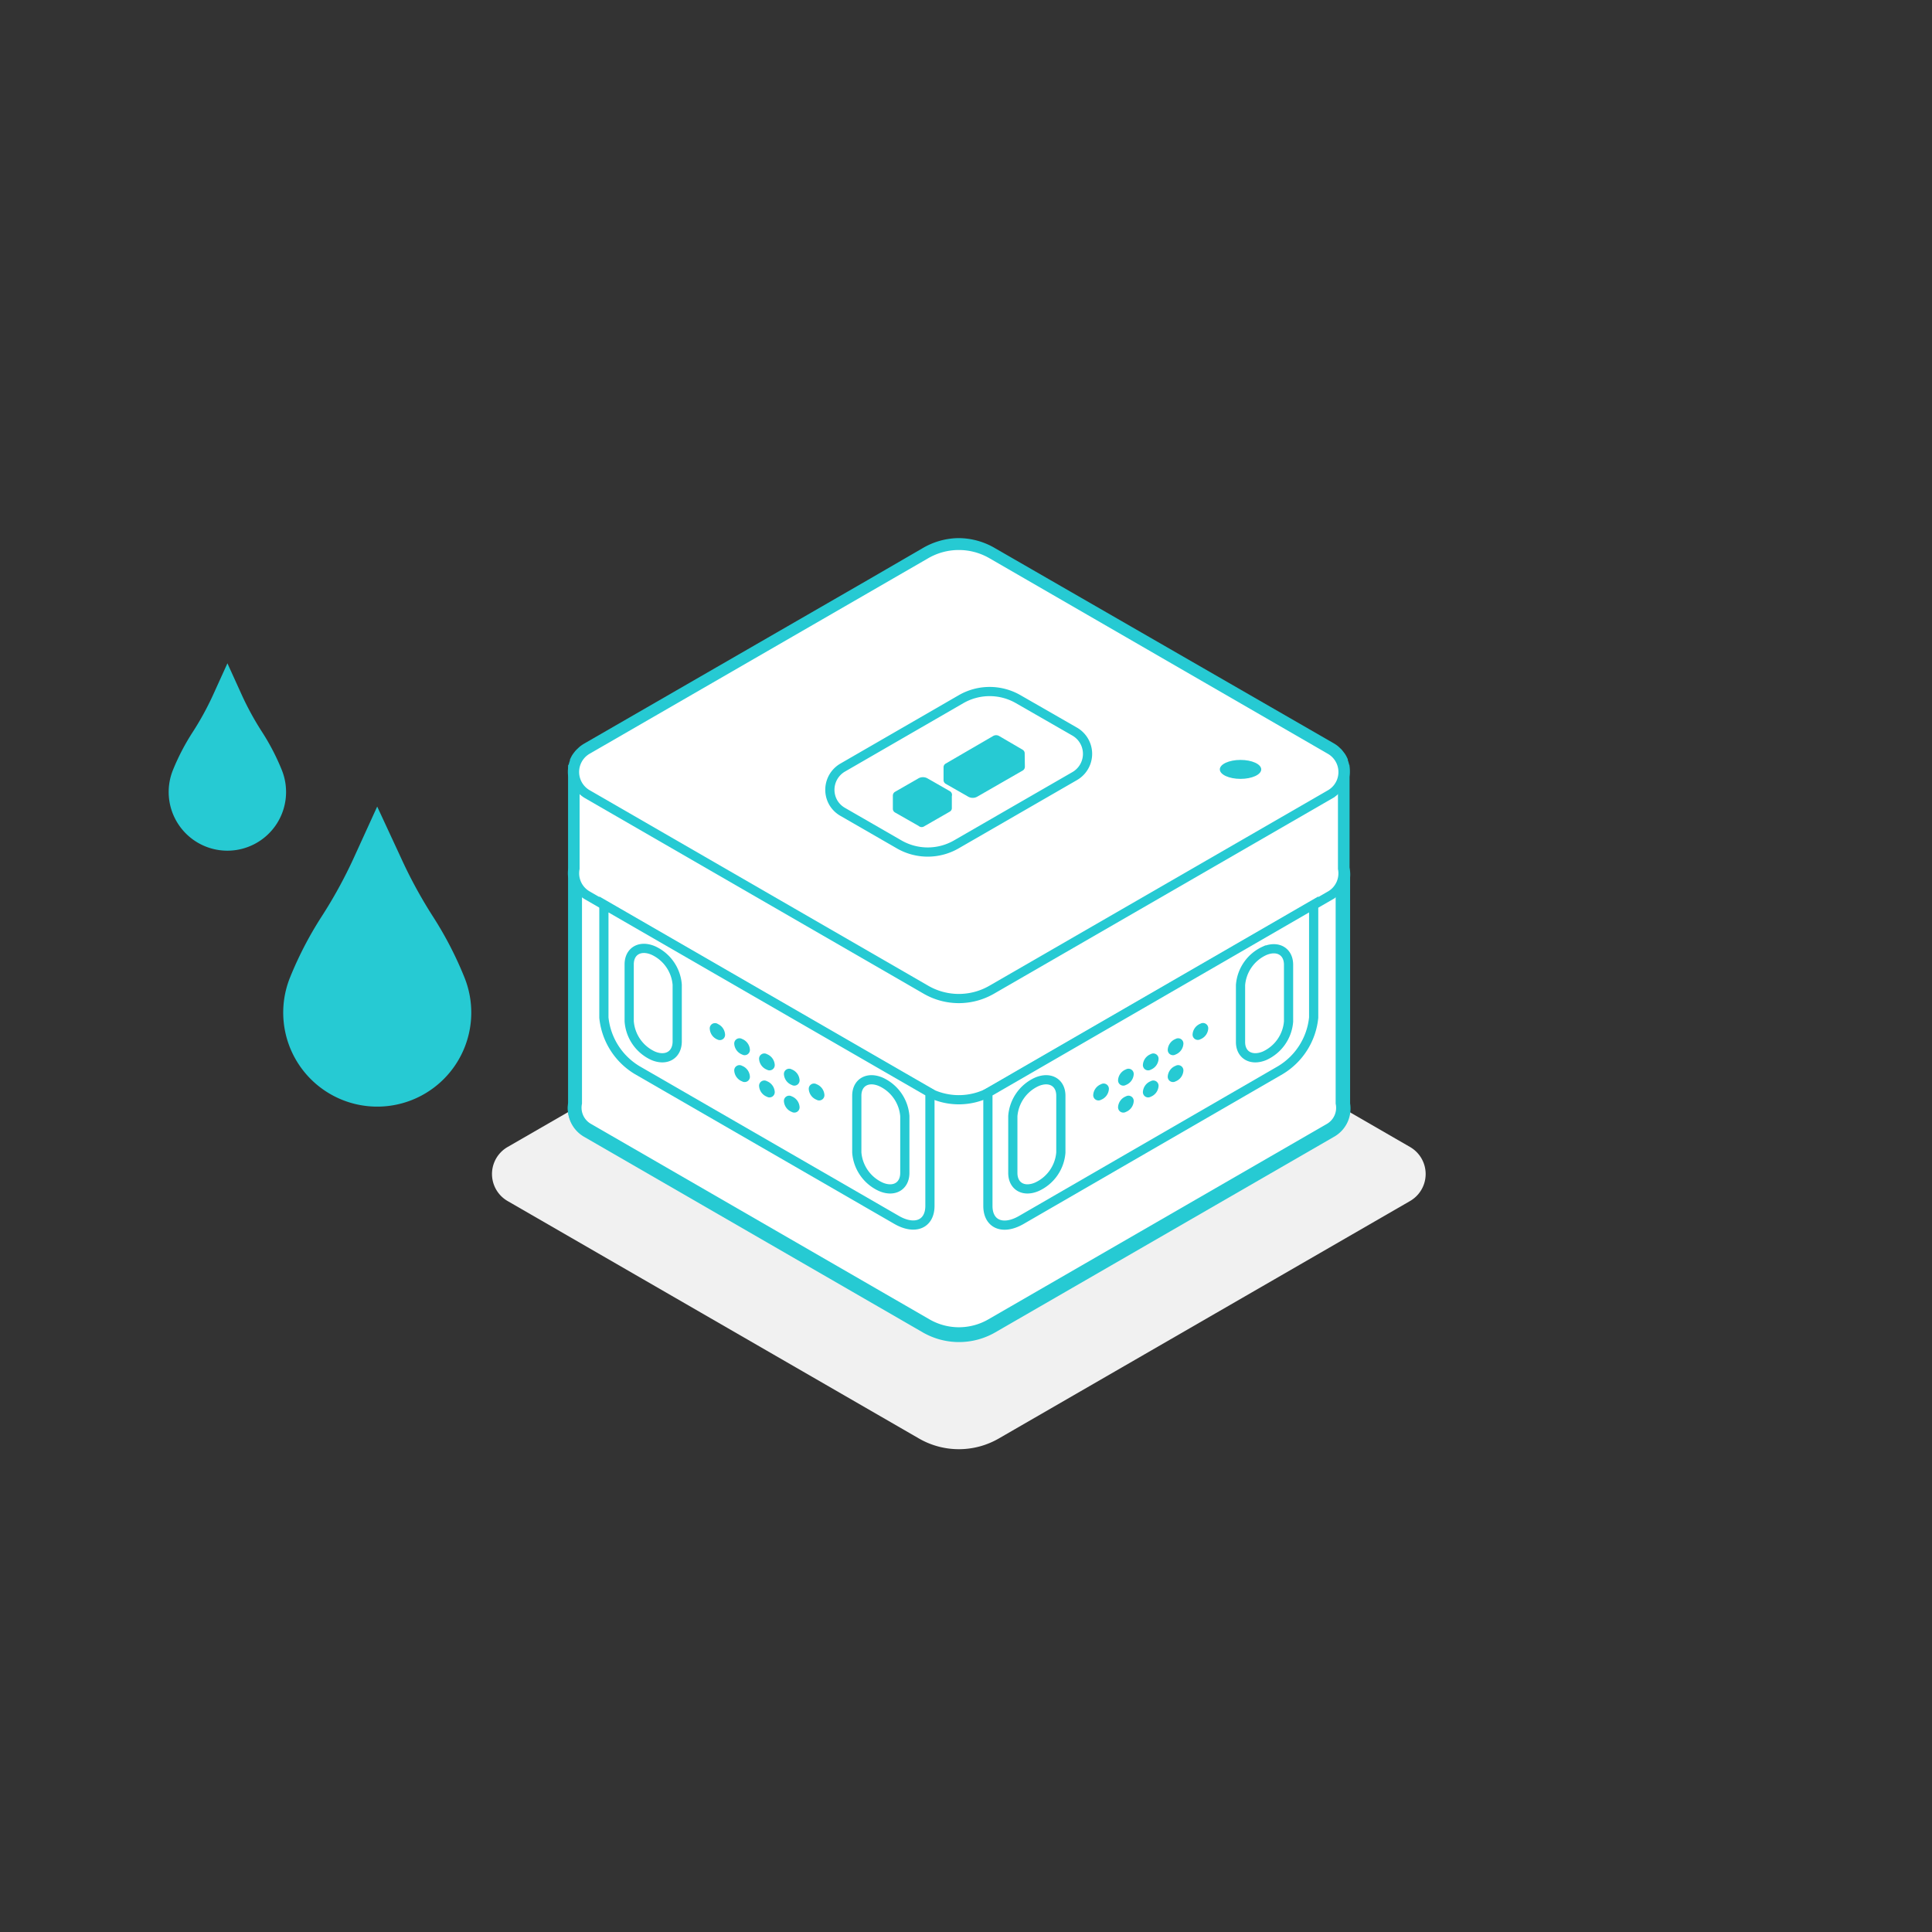 <svg id="레이어_1" data-name="레이어 1" xmlns="http://www.w3.org/2000/svg" width="210" height="210" viewBox="0 0 210 210">
  <rect x="0" y="0" width="210" height="210" fill="#333333" stroke="none"/>
  <defs>
    <style>
      .cls-1, .cls-4, .cls-5 {
        fill: #fff;
      }

      .cls-1 {
        fill-opacity: 0;
      }

      .cls-2 {
        fill: #f1f1f1;
      }

      .cls-3 {
        fill: none;
      }

      .cls-3, .cls-4, .cls-5 {
        stroke: #26cad3;
        stroke-miterlimit: 10;
      }

      .cls-3, .cls-4 {
        stroke-width: 1.5px;
      }

      .cls-6 {
        fill: #26cad3;
      }
    </style>
  </defs>
  <title>helpEnvHumidity</title>
  <rect class="cls-1" width="210" height="210"/>
  <path class="cls-2" d="M99.89,98.88,55.18,124.67a3.39,3.39,0,0,0,0,5.88l44.71,25.81a8.67,8.67,0,0,0,8.67,0l44.7-25.81a3.39,3.39,0,0,0,0-5.88l-44.7-25.82A8.67,8.67,0,0,0,99.89,98.88Z"/>
  <path class="cls-3" d="M145.93,94.37v-10a2.83,2.83,0,0,0-.18-1.61v-.07a2.73,2.73,0,0,0-.15-.28l-.07-.1-.17-.22-.09-.11-.21-.2-.1-.09a2.87,2.87,0,0,0-.35-.24h0L107.79,60.24a7.13,7.13,0,0,0-3.57-1h-.06a7.13,7.13,0,0,0-3.51,1l-6,3.48L63.85,81.49a2.87,2.87,0,0,0-.36.25l-.1.09-.21.2-.09.1-.17.22-.07.1a2.73,2.73,0,0,0-.15.28v.07a2.83,2.83,0,0,0-.18,1.61v10a2.85,2.85,0,0,0,0,1V120a2.77,2.77,0,0,0,1.35,2.92l36.8,21.25a7.14,7.14,0,0,0,7.14,0l36.79-21.24A2.77,2.77,0,0,0,146,120V95.34A2.85,2.85,0,0,0,145.93,94.37Z"/>
  <path class="cls-4" d="M145.93,119.89v-36H62.51v36a2.77,2.77,0,0,0,1.35,2.92l36.8,21.25a7.14,7.14,0,0,0,7.14,0l36.79-21.24A2.77,2.77,0,0,0,145.93,119.89Z"/>
  <path class="cls-5" d="M145.93,84.41a2.77,2.77,0,0,0-1.35-2.92L107.79,60.24a7.14,7.14,0,0,0-7.14,0L63.85,81.49a2.77,2.77,0,0,0-1.35,2.92v10a2.77,2.77,0,0,0,1.35,2.92l36.8,21.25a7.14,7.14,0,0,0,7.14,0l36.79-21.24a2.77,2.77,0,0,0,1.35-2.92v-10Z"/>
  <path class="cls-5" d="M65.64,98.31v12.3a7.54,7.54,0,0,0,3.62,5.71l28.2,16.28c2,1.15,3.62.46,3.62-1.53v-12.3Z"/>
  <path class="cls-5" d="M95.74,129h0a4.47,4.47,0,0,1-2.61-3.72v-6.18c0-1.44,1.18-2.12,2.61-1.51h0a4.47,4.47,0,0,1,2.61,3.72v6.18C98.35,128.94,97.17,129.62,95.74,129Z"/>
  <path class="cls-5" d="M71,114.76h0A4.47,4.47,0,0,1,68.39,111v-6.18c0-1.44,1.18-2.12,2.61-1.51h0a4.47,4.47,0,0,1,2.61,3.72v6.18C73.6,114.67,72.43,115.36,71,114.76Z"/>
  <path class="cls-6" d="M89.61,119a.57.57,0,0,1-.85.54,1.34,1.34,0,0,1-.85-1.15.57.57,0,0,1,.85-.54A1.34,1.34,0,0,1,89.61,119Z"/>
  <path class="cls-6" d="M86.91,117.39a.57.57,0,0,1-.85.54,1.34,1.34,0,0,1-.85-1.15.57.57,0,0,1,.85-.54A1.34,1.34,0,0,1,86.91,117.39Z"/>
  <path class="cls-6" d="M84.21,115.73a.57.57,0,0,1-.85.54,1.34,1.34,0,0,1-.85-1.15.57.57,0,0,1,.85-.54A1.34,1.34,0,0,1,84.21,115.73Z"/>
  <path class="cls-6" d="M81.51,114.08a.57.57,0,0,1-.85.54,1.34,1.34,0,0,1-.85-1.15.57.57,0,0,1,.85-.54A1.34,1.34,0,0,1,81.51,114.08Z"/>
  <path class="cls-6" d="M78.81,112.42A.57.57,0,0,1,78,113a1.34,1.34,0,0,1-.85-1.15.57.57,0,0,1,.89-.54A1.34,1.34,0,0,1,78.81,112.42Z"/>
  <path class="cls-6" d="M86.91,120.32a.57.57,0,0,1-.85.54,1.34,1.34,0,0,1-.85-1.15.57.57,0,0,1,.85-.54A1.34,1.34,0,0,1,86.91,120.32Z"/>
  <path class="cls-6" d="M84.21,118.67a.57.57,0,0,1-.85.54,1.34,1.34,0,0,1-.85-1.15.57.57,0,0,1,.85-.54A1.34,1.34,0,0,1,84.21,118.67Z"/>
  <path class="cls-6" d="M81.51,117a.57.57,0,0,1-.85.54,1.34,1.34,0,0,1-.85-1.15.57.57,0,0,1,.85-.54A1.34,1.34,0,0,1,81.51,117Z"/>
  <path class="cls-5" d="M142.79,98.31v12.3a7.54,7.54,0,0,1-3.62,5.71L111,132.61c-2,1.15-3.62.46-3.62-1.53v-12.3Z"/>
  <path class="cls-5" d="M112.7,129h0a4.47,4.47,0,0,0,2.61-3.72v-6.18c0-1.44-1.18-2.12-2.61-1.51h0a4.47,4.47,0,0,0-2.61,3.72v6.18C110.09,128.94,111.26,129.62,112.7,129Z"/>
  <path class="cls-5" d="M137.45,114.76h0a4.47,4.47,0,0,0,2.61-3.72v-6.18c0-1.44-1.18-2.12-2.61-1.51h0a4.47,4.47,0,0,0-2.61,3.72v6.18C134.83,114.67,136,115.36,137.45,114.76Z"/>
  <path class="cls-6" d="M118.83,119a.57.57,0,0,0,.85.54,1.34,1.34,0,0,0,.85-1.15.57.57,0,0,0-.85-.54A1.34,1.34,0,0,0,118.83,119Z"/>
  <path class="cls-6" d="M121.53,117.39a.57.57,0,0,0,.85.54,1.34,1.34,0,0,0,.85-1.15.57.57,0,0,0-.85-.54A1.34,1.34,0,0,0,121.53,117.39Z"/>
  <path class="cls-6" d="M124.23,115.73a.57.57,0,0,0,.85.54,1.34,1.34,0,0,0,.85-1.15.57.57,0,0,0-.85-.54A1.34,1.34,0,0,0,124.23,115.73Z"/>
  <path class="cls-6" d="M126.93,114.08a.57.57,0,0,0,.85.54,1.34,1.34,0,0,0,.85-1.15.57.57,0,0,0-.85-.54A1.34,1.34,0,0,0,126.93,114.08Z"/>
  <path class="cls-6" d="M129.63,112.42a.57.57,0,0,0,.85.54,1.34,1.34,0,0,0,.85-1.15.57.57,0,0,0-.85-.54A1.34,1.34,0,0,0,129.63,112.42Z"/>
  <path class="cls-6" d="M121.53,120.32a.57.57,0,0,0,.85.54,1.34,1.34,0,0,0,.85-1.15.57.57,0,0,0-.85-.54A1.34,1.34,0,0,0,121.53,120.32Z"/>
  <path class="cls-6" d="M124.23,118.67a.57.57,0,0,0,.85.54,1.34,1.34,0,0,0,.85-1.15.57.57,0,0,0-.85-.54A1.34,1.34,0,0,0,124.23,118.67Z"/>
  <path class="cls-6" d="M126.93,117a.57.57,0,0,0,.85.54,1.34,1.34,0,0,0,.85-1.15.57.57,0,0,0-.85-.54A1.34,1.34,0,0,0,126.93,117Z"/>
  <path class="cls-6" d="M31.54,106.21a10.22,10.22,0,1,0,18.93,0,39.53,39.53,0,0,0-3.38-6.54,50.92,50.92,0,0,1-3.52-6.46L41,87.67l-2.56,5.61a50.8,50.8,0,0,1-3.51,6.39A39.56,39.56,0,0,0,31.54,106.21Z"/>
  <path class="cls-6" d="M18.81,83.67a6.38,6.38,0,1,0,11.81,0,24.68,24.68,0,0,0-2.11-4.07,31.76,31.76,0,0,1-2.2-4l-1.59-3.5-1.59,3.5a31.7,31.7,0,0,1-2.2,4A24.68,24.68,0,0,0,18.81,83.67Z"/>
  <g>
    <path class="cls-5" d="M100.65,60.24,63.85,81.49a2.79,2.79,0,0,0,0,4.84l36.8,21.25a7.14,7.14,0,0,0,7.14,0l36.79-21.24a2.79,2.79,0,0,0,0-4.84L107.79,60.24A7.14,7.14,0,0,0,100.65,60.24Z"/>
    <path class="cls-5" d="M90.57,87.23a2.79,2.79,0,0,0,1,1l6.16,3.55a6.22,6.22,0,0,0,6.22,0l12.86-7.42a2.79,2.79,0,0,0,0-4.84L110.68,76a6.22,6.22,0,0,0-6.22,0L91.6,83.43A2.79,2.79,0,0,0,90.57,87.23Z"/>
    <g>
      <path class="cls-6" d="M103.25,86l-2.43-1.39a1,1,0,0,0-1,0l-2.54,1.46a.48.48,0,0,0-.23.42h0V87.9h0a.47.47,0,0,0,.06.24.49.49,0,0,0,.17.17l2.58,1.47a.49.49,0,0,0,.54.07l2.84-1.63a.45.45,0,0,0,.22-.33h0V86.53A.46.46,0,0,0,103.25,86Z"/>
      <path class="cls-6" d="M111.38,81.92h0a.47.47,0,0,0-.06-.26.49.49,0,0,0-.17-.17L108.6,80a.65.65,0,0,0-.65,0l-5.16,3a.46.46,0,0,0-.23.39h0v1.41h0a.47.47,0,0,0,.24.4l2.43,1.39a1,1,0,0,0,1,0l4.94-2.84a.48.48,0,0,0,.23-.39h0Z"/>
    </g>
  </g>
  <ellipse class="cls-6" cx="134.84" cy="83.63" rx="2.25" ry="1.03"/>
</svg>
